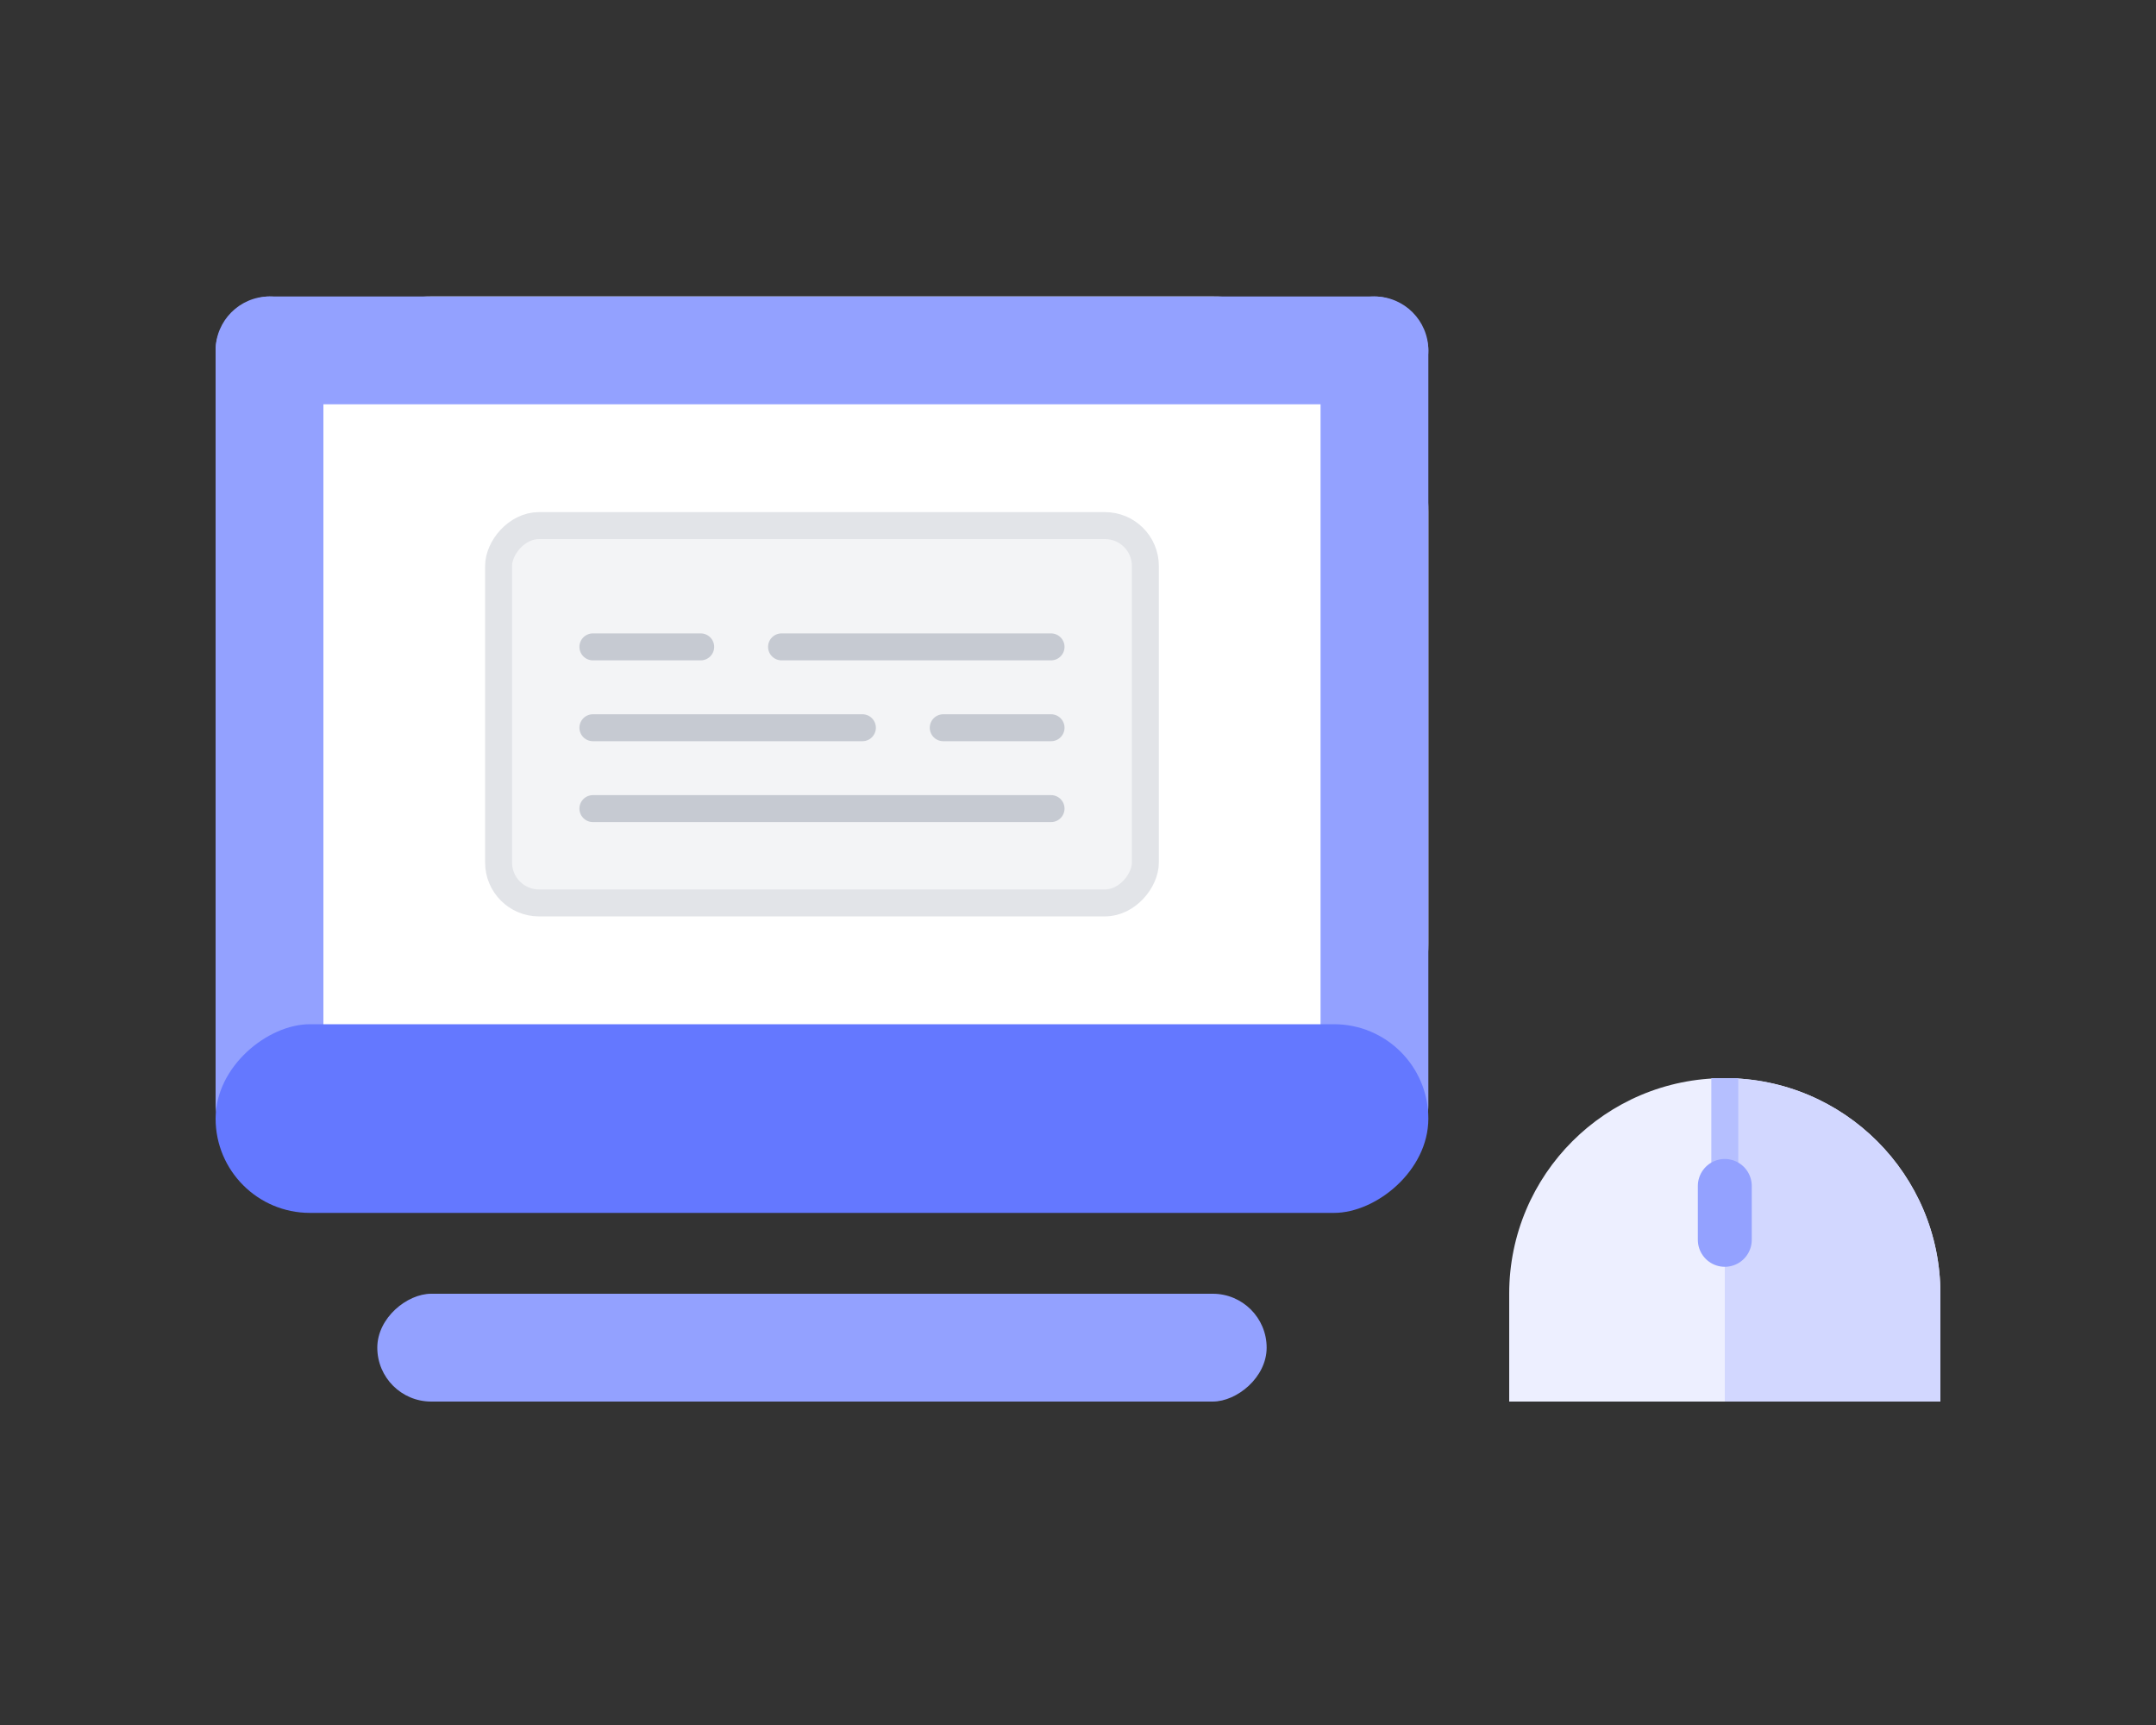 <svg width="80" height="64" viewBox="0 0 80 64" fill="none" xmlns="http://www.w3.org/2000/svg">
<rect x="0" y="0" width="80" height="64" fill="#333333" stroke="none"/>
<g id="Frame 1171276072">
<g id="Group 1171276018">
<g id="Group 1171276017">
<g id="Group 1171276016">
<g id="Group 1171276014">
<g id="Group 1171276012">
<rect id="Rectangle 40247" x="53" y="11" width="32" height="45" rx="8" transform="rotate(90 53 11)" fill="white"/>
<rect id="Rectangle 40246" x="0.5" y="-0.5" width="24" height="14" rx="1.5" transform="matrix(1 0 0 -1 18 33)" fill="#F3F4F6" stroke="#E2E4E8"/>
<path id="Vector 26016" d="M22 24H26" stroke="#C6CAD2" stroke-linecap="round"/>
<path id="Vector 26019" d="M29 24L39 24" stroke="#C6CAD2" stroke-linecap="round"/>
<path id="Vector 26017" d="M22 27L32 27" stroke="#C6CAD2" stroke-linecap="round"/>
<path id="Vector 26020" d="M35 27L39 27" stroke="#C6CAD2" stroke-linecap="round"/>
<path id="Vector 26018" d="M22 30L39 30" stroke="#C6CAD2" stroke-linecap="round"/>
<rect id="Rectangle 40241" x="8" y="11" width="4" height="32" rx="2" fill="#93A1FF"/>
<rect id="Rectangle 40242" x="49" y="11" width="4" height="32" rx="2" fill="#93A1FF"/>
<rect id="Rectangle 40243" x="53" y="11" width="4" height="45" rx="2" transform="rotate(90 53 11)" fill="#93A1FF"/>
<rect id="Rectangle 40245" x="47" y="48" width="4" height="33" rx="2" transform="rotate(90 47 48)" fill="#93A1FF"/>
<rect id="Rectangle 40244" x="53" y="38" width="7" height="45" rx="3.5" transform="rotate(90 53 38)" fill="#6478FF"/>
</g>
</g>
</g>
<g id="Group 1171276015">
<g id="Group 1171276014_2">
<g id="Group 1171276012_2">
<g id="Group 1171276010">
<path id="Rectangle 40253" d="M56 48C56 43.582 59.582 40 64 40C68.418 40 72 43.582 72 48V52H56V48Z" fill="#EDEFFF"/>
<path id="Rectangle 40254" d="M64 40C68.418 40 72 43.582 72 48V52H64V40Z" fill="#D2D7FF"/>
<path id="Vector 26027" d="M64 40V45" stroke="#B5BFFF"/>
<path id="Vector 26028" d="M64 44V46" stroke="#93A1FF" stroke-width="2" stroke-linecap="round"/>
</g>
</g>
</g>
</g>
</g>
</g>
</g>
</svg>
